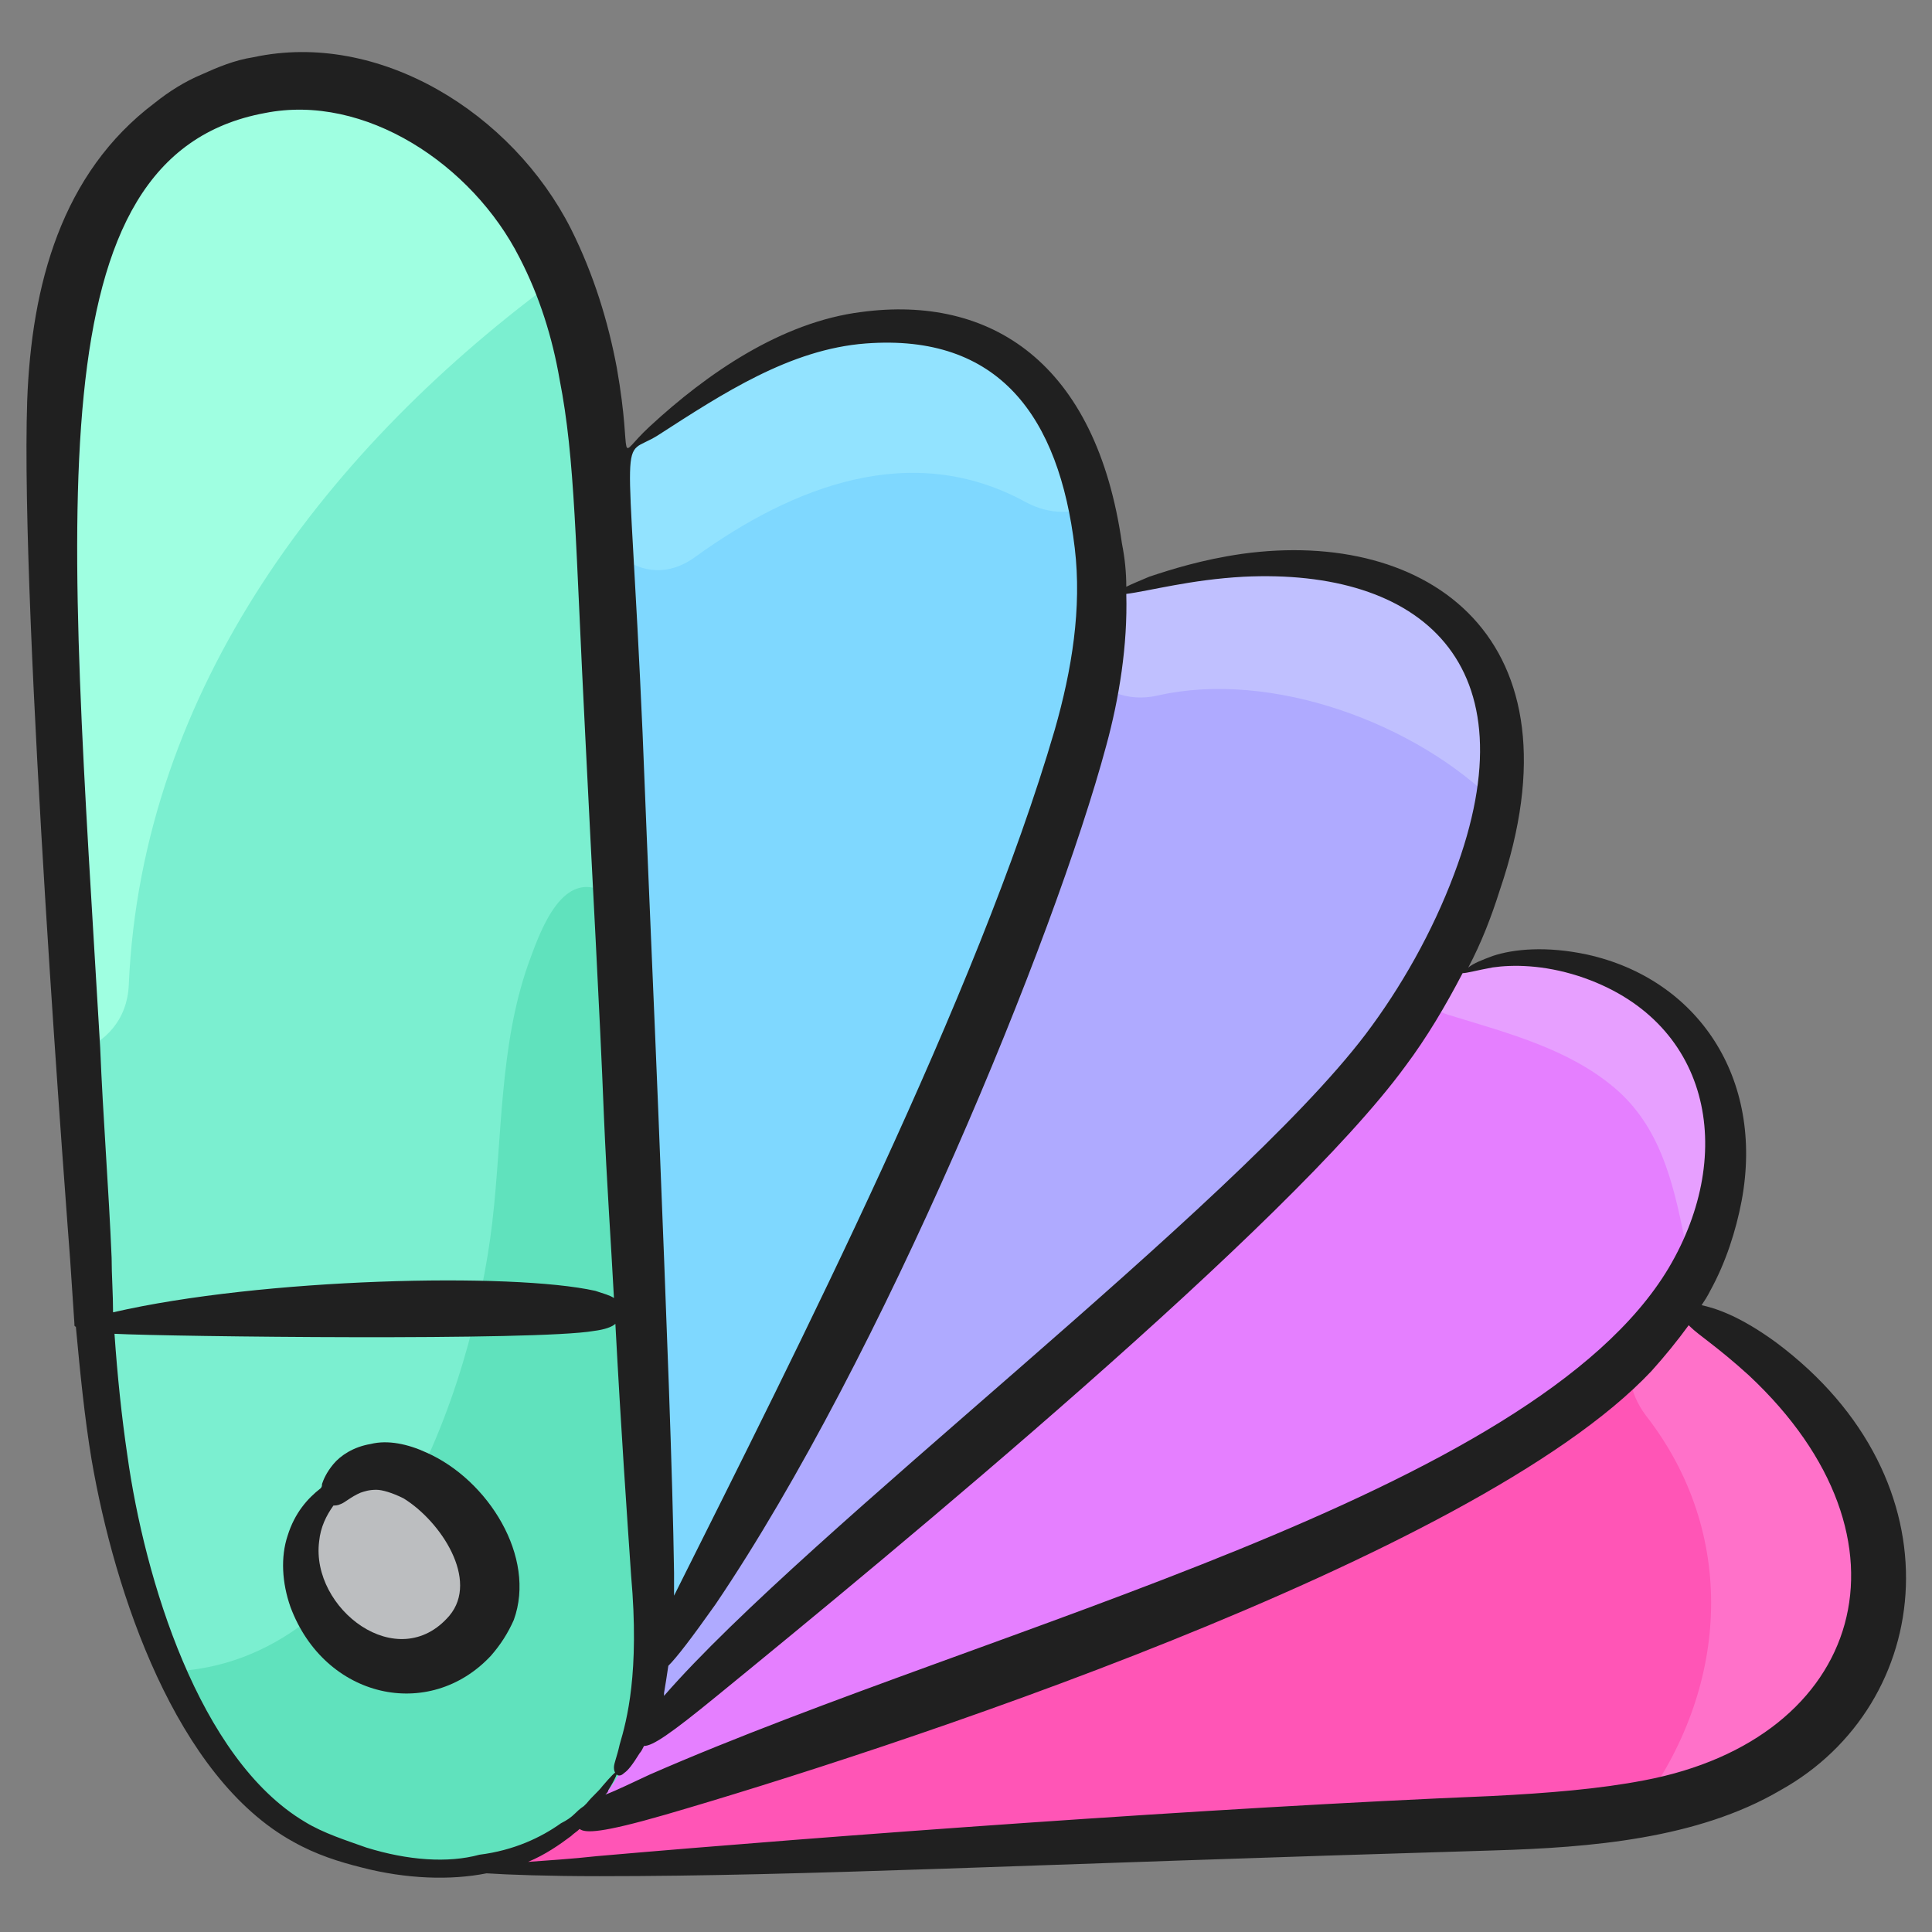 <svg id="Layer_1" enable-background="new 0 0 135 135" height="512" viewBox="0 0 135 135" width="512" xmlns="http://www.w3.org/2000/svg"><rect x="0" y="0" width="135" height="135" fill="#808080" stroke="none"/><g><path d="m128.6 120.3c-.3.3-.5.7-.8 1-3.5 3.8-8.5 5.5-13.8 6.4-3.4.5-6.9.7-10.3.8-22.2.7-46.8 1.2-69 1.9l79.3-36.5 3.9-1.8c2.9 1.2 5.9 3.4 8.3 6.1 2.1 2.3 3.8 4.9 4.7 7.4 1.6 4.9.9 10.5-2.3 14.7z" fill="#ff55b6"/><path d="m118.7 88.7c-.2.4-.5.8-.7 1.2-3.2 5.1-8.2 8.8-13.5 11.9-9.5 5.6-19.9 9.4-30.3 13.2-12.2 4.5-24.5 8.9-36.7 13.4l62-58.4 2.1-2c5.5-2.7 14.7-.1 17.6 5.1 2.7 4.8 2.1 10.7-.5 15.6z" fill="#e57fff"/><path d="m104.7 56.3c-.2 1-.4 1.9-.7 2.8-1.5 5.3-4.1 10.3-7.4 14.7-2.9 3.7-6.3 7-9.7 10.3-14.7 14.1-28 23.8-42.6 37.9l31.6-75.2 2.3-5.4c4.5-1.4 9.3-2.5 14-1.9 4.7.5 9.4 3 11.6 7 1.5 3 1.6 6.4.9 9.8z" fill="#afaaff"/><path d="m77 42.5c-.2 5.5-1.9 10.9-3.8 16.1-7.9 21.9-18.1 43-30.4 63l.6-82.7.1-6.9c3.1-2.6 7.5-5.9 11.6-7.7.8-.3 1.5-.6 2.3-.8 2.4-.7 4.9-.9 7.3-.5h.1c2.4.3 4.6 1.2 6.4 2.7 2.3 1.9 3.6 4.6 4.5 7.3.2.7.5 1.5.6 2.3.5 2.3.8 4.8.7 7.2z" fill="#7fd8ff"/><path d="m45.7 114.2c-.1 1.6-.2 3.1-.5 4.7-.4 1.8-1 3.5-1.9 5-4.6 7.6-13.3 8.2-21.1 4.8-4.5-2-7.3-6.1-9.5-10.3-.3-.5-.5-1-.8-1.6-5.7-12.1-5.2-24.5-6.1-37.5-.2-2-.3-4-.4-6-.9-12.7-1.4-25.6-1.6-38.5-.1-5.7-.2-11.5 1.7-16.9.6-1.8 1.5-3.6 2.7-5.2.9-1.3 2-2.5 3.3-3.6 1.7-1.5 3.7-2.5 6-3.1 7.9-2 16.3 3.2 20.2 10 .6 1 1.1 2.1 1.5 3.2 2.5 6.1 2.8 12.9 3.2 19.5.3 7.3.7 14.6 1 21.9.1 2.8.3 5.6.4 8.4.6 13.2 1.2 26.4 1.8 39.7.1 1.8.1 3.7.1 5.5z" fill="#7befd0"/><path d="m39.2 19.3c-16.2 11.8-29.3 28.8-30.2 49.5-.1 2.5-1.7 4.1-3.6 4.7-.9-12.9-1.4-25.8-1.6-38.7-.1-5.7-.2-11.5 1.7-16.9.6-1.8 1.5-3.6 2.7-5.2 1-1.3 2.1-2.5 3.3-3.6 1.7-1.5 3.7-2.5 6-3.1 7.9-2 16.3 3.2 20.2 10 .5 1.1 1 2.2 1.5 3.3z" fill="#9fffe1"/><path d="m45.7 114.2c-.2 1.5-.5 2.9-1 4.3.2.1.3.2.5.4-.4 1.8-1 3.5-1.9 5-4.6 7.6-13.3 8.2-21.1 4.8-4.5-2-7.3-6.1-9.5-10.3-.3-.5-.5-1-.8-1.6 14.5-.5 21.1-19.5 22.5-31.4.7-6 .5-12.3 2.5-18 .7-1.9 2.1-6.2 4.8-5.3 2.4.8 1.8 4.8 1.9 6.8.6 13.2 1.2 26.4 1.8 39.7.3 1.9.3 3.8.3 5.6z" fill="#60e2bd"/><path d="m25.7 103.1c-2.3.4-4.1 2.4-4.6 4.6s.4 4.5 1.9 6.2c.8.9 1.8 1.7 3 2.1 2.8 1 6.3-.4 7.6-3 2.9-5.8-7.7-15.2-10.8-7.9" fill="#bcbec0"/><path d="m76.3 35.3c-1.3.6-2.9.7-4.6-.2-8-4.4-16.3-1.1-23.1 3.8-1.9 1.4-3.8 1.1-5.2 0l.1-6.9c3.1-2.6 7.5-5.9 11.6-7.7 3.1-.9 6.4-1.4 9.6-1.3h.1c2.4.3 4.6 1.2 6.4 2.7 2.3 1.9 3.6 4.6 4.5 7.3.2.7.4 1.5.6 2.3z" fill="#92e3ff"/><path d="m104.7 56.3c-5.7-5.8-15.9-9.5-23.8-7.7-2.2.5-4-.4-5.1-1.8l2.3-5.4c4.5-1.4 9.3-2.5 14-1.9 4.7.5 9.4 3 11.6 7 1.6 3 1.7 6.4 1 9.8z" fill="#c0c0ff"/><path d="m118.7 88.7c-.5-.5-.9-1.3-1-2.2-.8-3.9-1.7-7.8-4.9-10.5s-7.4-3.8-11.3-5c-.8-.2-1.4-.6-1.9-1l2.1-2c5.5-2.7 14.7-.1 17.6 5.1 2.6 4.8 2 10.7-.6 15.6z" fill="#e79fff"/><path d="m128.6 120.3c-.3.3-.5.7-.8 1-3.5 3.8-8.5 5.5-13.8 6.4.1-.6.4-1.2.9-1.8 5.9-8.2 6.5-18.8.1-27-1.2-1.6-1.4-3.4-.9-4.9l3.9-1.8c2.9 1.2 5.9 3.4 8.3 6.1 3.3 6.9 4.2 14.6 2.3 22z" fill="#ff71c9"/><g fill="#202020"><path d="m124.1 93.8c-2.6-1.9-4.3-2.4-5.2-2.6.2-.3.4-.6.6-1 1.1-2 1.8-4.2 2.2-6.3 1.6-8.6-3.1-15.5-10.8-17.2-2.8-.6-5.1-.4-6.6.1-.8.3-1.3.5-1.7.8.9-1.7 1.6-3.5 2.2-5.4 6-17.6-5-25.3-18-23.5-2.8.4-5 1.1-6.5 1.6-.7.3-1.2.5-1.6.7 0-1-.1-2-.3-3-1.8-12.7-9.2-17.4-18.2-16.2-5.6.7-10.8 4.3-14.8 8-2.5 2.3-1.1 2.7-2.3-4.1-.6-3.2-1.6-6.5-3.2-9.7-4.1-8.1-13.4-13.9-22.2-12-1.3.2-2.5.7-3.6 1.2-1.2.5-2.3 1.2-3.3 2-6.5 4.9-8.6 12.7-8.9 20.8-.5 14.9 2.9 58.6 3 60 .1 1.5.2 3 .3 4.5v.1s0 .1.1.1c.3 3.2.6 6.3 1.1 9.3 1.6 9.3 5.9 22.2 14.1 26.7 1.6.9 3.2 1.4 4.8 1.8 3.1.8 6.2.9 8.7.4 1.5.1 4.3.2 7.9.2 14.4 0 29-.8 62.5-1.8 6.7-.2 14.2-.8 20-4.2 10.8-6 12.7-21.6-.3-31.3zm-46.8-41.7c.9-3.3 1.5-7 1.4-10.6 1.6-.2 4.5-1 8.2-1.2 12.3-.6 20.3 6 14.7 20.8-1.5 4-3.7 7.9-6.2 11.2-9.2 12.1-39 34.7-49 46.2 0-.1 0-.1 0-.2.1-.6.2-1.2.3-1.9.6-.6 1.6-1.9 3.3-4.3 11.7-17.3 23.7-46.6 27.3-60zm-31.3-21.7c4.5-2.9 9.2-6 14.5-6.4 9.3-.7 13.5 5.1 14.6 14.3.5 4.2-.2 8.5-1.4 12.7-5.4 18.5-18 43.3-26.6 60.5 0-.5 0-1.1 0-1.6-.1-6.9-.5-17.1-1.1-32.2-.3-7.5-.7-16.3-1.1-26.5-1-22.6-1.7-19 1.1-20.8zm-38.2 57.5c-.2-4.8-.6-9.8-.8-14.7-2.2-37.5-4.7-62.3 11.5-65.3 7-1.4 14.5 3.6 17.8 10.1 1.4 2.7 2.3 5.6 2.8 8.5 1.1 5.6 1.1 11.4 1.8 25 .5 10.2 1 18.9 1.3 26.5.2 4.7.5 8.9.7 12.7-.3-.2-.7-.3-1.3-.5-5.8-1.3-23.3-.9-33.7 1.5 0-1.3-.1-2.6-.1-3.8zm17.8 41.2c-1.4-.5-3-1-4.3-1.8-7.4-4.4-11.2-17-12.4-25.6-.4-2.7-.7-5.6-.9-8.5 4 .2 29.5.5 33.5-.2.8-.1 1.3-.3 1.5-.5.4 7.5.8 13.2 1.1 17.6.6 6.8-.3 10.1-.8 11.8-.2.9-.4 1.3-.4 1.6s.1.4.2.5.3.1.5-.1c.3-.2.6-.6 1.1-1.4.1-.1.2-.3.3-.5.6 0 1.8-.8 5.1-3.5 12.5-10.2 40-32.9 48.1-44 1.5-2 2.8-4.2 4-6.5.3 0 1-.2 2.1-.4 1.4-.2 3.5-.2 6 .6 9.2 3 11.1 12.3 6.3 20.4-9.5 15.9-47.2 24.9-71.2 35.4-1.3.6-2.3 1.1-3.1 1.4.1-.1.2-.2.2-.3.5-.8.7-1.3.6-1.3s-.4.3-1 1c-.3.4-.7.7-1.1 1.2-.1.1-.1.1-.2.2-.3.2-.5.4-.6.5-.3.3-.6.5-1 .7-1.4 1-3.3 1.9-5.7 2.2-2.2.6-5 .4-7.9-.5zm89.3-4.7c-3.1.6-6.7.9-10.7 1.1-19.4.8-46.5 2.8-62.5 4.2-1.8.2-3.5.3-4.8.4 1.2-.5 2.2-1.2 3-1.8.2-.2.4-.3.6-.5.4.3 1.5.3 6-1 14.8-4.3 56.5-17.8 68.9-31 .9-1 1.8-2.1 2.6-3.2 0 0 .1.1.1.1.6.6 1.9 1.4 4.1 3.4 12.3 11.5 8 25.4-7.3 28.3z"/><path d="m35.9 113.2c1.6-4.4-1.8-9.8-6.1-11.7-1.3-.6-2.7-.9-3.9-.6-1.2.2-2.1.8-2.6 1.4s-.7 1.1-.8 1.4c0 .1 0 .2-.1.3-.9.7-1.8 1.7-2.3 3.3-.5 1.5-.4 3.3.2 5 2.4 6.4 9.7 8 14 3.4.7-.8 1.2-1.6 1.6-2.5zm-4.5-.3c-3.6 4.2-9.7-.5-9.1-5.2.1-1 .5-1.8 1-2.5.1 0 .3 0 .5-.1.3-.1.7-.5 1.4-.8.3-.1.6-.2 1.1-.2.4 0 1.1.2 1.9.6 2.6 1.6 5.3 5.7 3.2 8.2z"/></g></g></svg>